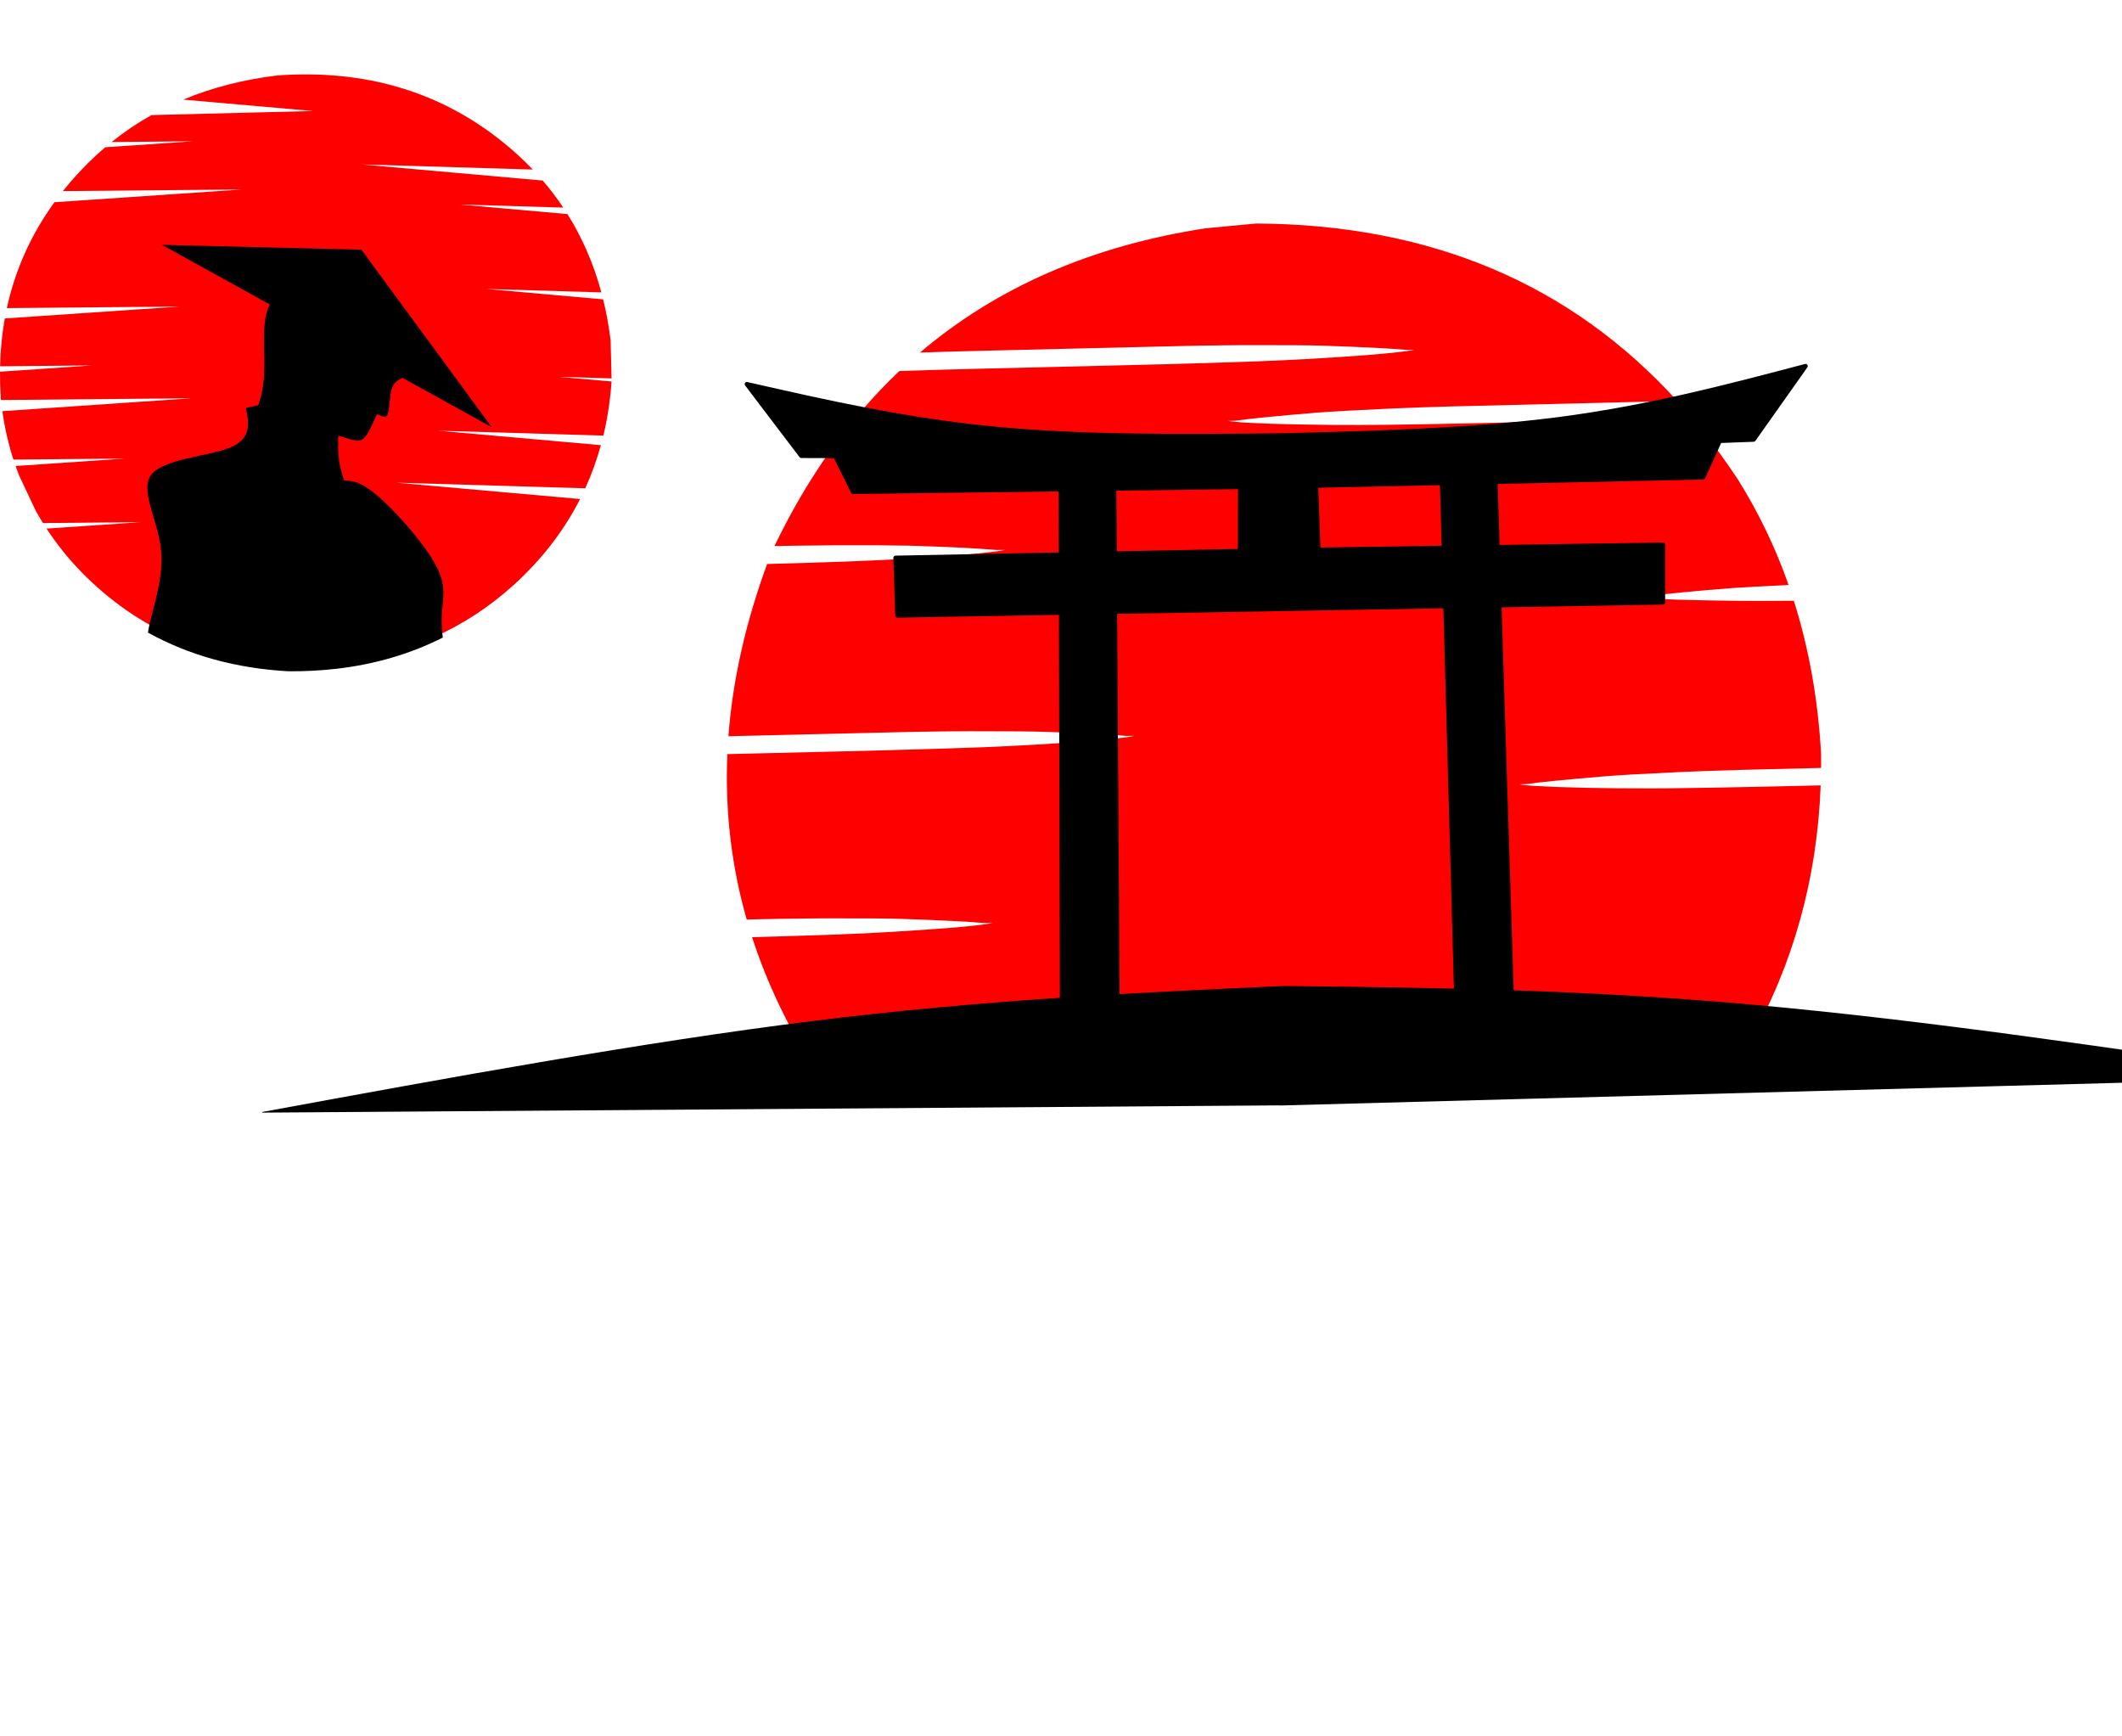 <?xml version="1.0" encoding="UTF-8" standalone="no"?>
<!-- Created with Inkscape (http://www.inkscape.org/) -->

<svg
   version="1.1"
   id="svg2"
   width="11in"
   height="9in"
   viewBox="0 0 1055.966 863.972"
   sodipodi:docname="ToyotaMR2.svg"
   inkscape:version="1.2.2 (b0a8486541, 2022-12-01)"
   xml:space="preserve"
   xmlns:inkscape="http://www.inkscape.org/namespaces/inkscape"
   xmlns:sodipodi="http://sodipodi.sourceforge.net/DTD/sodipodi-0.dtd"
   xmlns="http://www.w3.org/2000/svg"
   xmlns:svg="http://www.w3.org/2000/svg"><defs
     id="defs6" /><sodipodi:namedview
     id="namedview4"
     pagecolor="#ffffff"
     bordercolor="#999999"
     borderopacity="1"
     inkscape:showpageshadow="0"
     inkscape:pageopacity="0"
     inkscape:pagecheckerboard="0"
     inkscape:deskcolor="#d1d1d1"
     showgrid="false"
     inkscape:zoom="0.70799997"
     inkscape:cx="625.00003"
     inkscape:cy="405.36725"
     inkscape:window-width="1854"
     inkscape:window-height="1011"
     inkscape:window-x="0"
     inkscape:window-y="0"
     inkscape:window-maximized="1"
     inkscape:current-layer="g10"
     inkscape:document-units="in"><inkscape:page
       x="0"
       y="0"
       id="page8"
       width="1055.966"
       height="863.972" /></sodipodi:namedview><g
     id="g10"
     inkscape:groupmode="layer"
     inkscape:label="Page 1"
     transform="matrix(1.333,0,0,-1.333,0,2666.667)"><path
       d="m 469.039,1917.074 -18.893,-1.777 c -42.352,-6.472 -77.926,-21.938 -106.714,-46.394 4.287,0.149 8.142,0.271 11.561,0.363 l 12.276,0.317 74.957,1.784 c 2.319,0.046 4.558,0.088 6.713,0.126 5.781,0.099 10.95,0.157 15.504,0.179 14.752,0.023 24.475,-0.038 29.155,-0.195 14.667,-0.485 25.071,-1.005 31.218,-1.559 0.543,0 1.349,0 2.411,0.019 0.237,0 0.489,0.011 0.753,0.015 v 0 l -2.239,-0.405 c -6.243,-0.951 -18.947,-1.979 -38.111,-3.079 -6.686,-0.371 -13.219,-0.672 -19.596,-0.898 -9.445,-0.34 -20.696,-0.684 -33.755,-1.032 l -73.876,-1.8 -12.818,-0.351 c -1.788,-0.05 -5.739,-0.18 -11.844,-0.386 -18.649,-17.663 -34.191,-39.441 -46.623,-65.341 l 0.374,0.011 c 2.002,0.042 4.046,0.08 6.132,0.118 5.108,0.088 10.472,0.149 16.089,0.187 13.116,0.023 22.251,-0.027 27.409,-0.145 14.049,-0.416 25.033,-0.955 32.965,-1.609 0.707,0 1.505,0 2.396,0.019 0.248,0 0.504,0.011 0.768,0.015 l -2.239,-0.409 c -5.735,-0.749 -11.198,-1.299 -16.387,-1.651 -5.964,-0.462 -13.208,-0.936 -21.724,-1.425 -5.234,-0.306 -11.768,-0.604 -19.596,-0.898 -6.224,-0.237 -15.867,-0.535 -28.926,-0.898 -8.046,-21.938 -12.861,-43.368 -14.447,-64.29 l 65.827,1.567 c 2.323,0.046 4.562,0.088 6.713,0.126 6.778,0.115 12.707,0.176 17.797,0.187 14.022,0.019 23.604,-0.069 28.747,-0.264 15.057,-0.539 24.792,-1.035 29.209,-1.482 -0.061,-0.027 0.833,-0.023 2.682,0.01 0.191,0 0.394,0.01 0.611,0.011 l -2.239,-0.409 c -0.279,-0.13 -4.241,-0.562 -11.882,-1.284 -6.892,-0.592 -14.687,-1.135 -23.386,-1.635 -4.268,-0.244 -8.52,-0.466 -12.761,-0.661 l -6.22,-0.271 c -10.117,-0.378 -22.523,-0.764 -37.217,-1.158 l -16.933,-0.424 c -17.911,-0.428 -31.694,-0.756 -41.345,-0.99 h 0.002 c -0.91,-21.101 1.498,-41.683 7.226,-61.742 l 6.04,0.145 c 2.323,0.046 4.561,0.088 6.716,0.126 5.781,0.095 10.95,0.157 15.504,0.18 14.752,0.027 24.471,-0.042 29.155,-0.195 14.664,-0.485 25.071,-1.005 31.215,-1.559 0.065,-0.012 1.108,0 3.133,0.034 0.011,0 0.023,0 0.034,0 l -2.239,-0.405 c -6.247,-0.951 -18.95,-1.975 -38.111,-3.079 -7.939,-0.527 -24.422,-1.139 -49.445,-1.826 5.492,-16.964 13.386,-33.553 23.683,-49.764 l 2.078,-3.114 346.441,13.407 c 16.517,29.354 25.423,61.402 26.718,96.135 h -0.004 c -1.437,-0.034 -2.904,-0.069 -4.401,-0.107 l -16.532,-0.378 c -7.16,-0.153 -13.762,-0.283 -19.81,-0.386 -6.075,-0.103 -11.588,-0.183 -16.543,-0.233 l -6.082,-0.031 c -4.142,-0.01 -8.302,0.01 -12.474,0.046 -8.509,0.08 -16.138,0.241 -22.886,0.493 -7.488,0.348 -11.37,0.581 -11.649,0.695 l -2.201,0.294 c 2.205,0.065 3.278,0.111 3.213,0.134 4.283,0.646 13.754,1.585 28.418,2.82 5.005,0.432 14.347,0.967 28.024,1.609 6.537,0.302 14.511,0.585 23.917,0.844 l 29.159,0.711 h 0.004 c 0.015,1.8 0.015,3.607 -0.008,5.421 -1.158,20.257 -4.543,39.249 -10.163,56.977 h 0.004 c -0.027,0 -0.057,0 -0.088,0 -7.649,-0.08 -14.033,-0.092 -19.157,-0.042 -8.329,0.076 -15.412,0.199 -21.25,0.367 -5.081,0.103 -10.434,0.382 -16.062,0.844 l -2.205,0.29 c 1.177,0.031 2.208,0.069 3.091,0.115 7.702,1.012 18.393,2.052 32.074,3.118 4.329,0.309 11.538,0.707 21.629,1.188 h 0.004 c -4.841,13.812 -11.08,26.828 -18.714,39.055 -5.444,8.279 -11.202,16.028 -17.269,23.233 v 0 l -9.506,-0.195 -72.134,-1.719 c -7.16,-0.153 -13.762,-0.283 -19.81,-0.386 -4.726,-0.08 -9.116,-0.145 -13.162,-0.195 -6.231,-0.077 -12.616,-0.092 -19.157,-0.046 -18.744,0.176 -31.18,0.581 -37.312,1.215 l -2.205,0.29 c 1.41,0.038 2.438,0.076 3.087,0.115 5.968,0.829 16.093,1.826 30.374,2.988 4.562,0.371 14.037,0.89 28.426,1.559 6.098,0.268 13.326,0.516 21.686,0.745 l 73.188,1.784 10.931,0.244 h 0.004 c -39.792,43.8 -92.158,65.883 -157.093,66.246 z"
       style="fill:#ff0000;fill-opacity:1;fill-rule:nonzero;stroke:none;stroke-width:0.038"
       id="path5180" /><path
       d="m 414.954,1819.357 -0.47,-0.01 z"
       style="fill:#000000;fill-opacity:1;fill-rule:nonzero;stroke:none;stroke-width:0.038"
       id="path5182" /><path
       d="m 414.954,1819.357 -0.443,-0.01 -0.795,-0.015 0.783,0.015 z"
       style="fill:#000000;fill-opacity:1;fill-rule:nonzero;stroke:none;stroke-width:0.038"
       id="path5184" /><path
       d="m 415.252,1819.365 -0.298,-0.01 z"
       style="fill:#000000;fill-opacity:1;fill-rule:nonzero;stroke:none;stroke-width:0.038"
       id="path5186" /><path
       d="m 415.24,1819.365 -0.283,-0.01 h -0.004 z"
       style="fill:#000000;fill-opacity:1;fill-rule:nonzero;stroke:none;stroke-width:0.038"
       id="path5188" /><path
       d="m 415.267,1819.365 h -0.29 0.275 z"
       style="fill:#000000;fill-opacity:1;fill-rule:nonzero;stroke:none;stroke-width:0.038"
       id="path5190" /><path
       d="m 416.746,1817.344 45.439,0.581 -0.046,-22.324 -45.248,-0.886 z m 120.809,2.063 0.63,-22.622 -45.252,-0.657 -0.806,22.309 z m -120.664,-24.693 h -0.359 l -0.455,-0.012 h -0.046 0.057 0.195 z m -1.051,-0.019 h -0.195 z m -137.031,63.228 c -0.27,0 -0.525,-0.141 -0.676,-0.374 -0.186,-0.29 -0.172,-0.669 0.036,-0.944 l 20.316,-26.744 c 0.153,-0.203 0.394,-0.325 0.65,-0.325 l 12.15,-0.038 6.449,-12.952 c 0.141,-0.283 0.432,-0.459 0.745,-0.455 l 76.719,0.978 0.057,-22.779 -60.947,-1.192 c -0.222,0 -0.428,-0.099 -0.581,-0.256 -0.149,-0.161 -0.233,-0.374 -0.225,-0.592 l 0.714,-21.506 c 0.015,-0.447 0.39,-0.802 0.837,-0.795 l 60.259,1.032 0.394,-153.426 c 0,-0.451 0.367,-0.814 0.818,-0.818 l 20.677,-0.138 c 0.004,0 0.011,0 0.019,0 0.21,0 0.413,0.088 0.565,0.241 0.153,0.153 0.241,0.367 0.241,0.585 l -0.986,153.93 61.577,1.043 c 0.042,0 0.076,0.01 0.107,0.012 v 0 0 0 c 0.015,0 0.023,0 0.034,0 l 60.076,1.02 4.268,-153.873 c 0.008,-0.222 0.099,-0.428 0.26,-0.581 0.157,-0.141 0.363,-0.222 0.573,-0.218 0.008,0 0.015,0 0.019,0 l 20.662,0.844 c 0.451,0.019 0.802,0.394 0.787,0.844 l -4.845,153.353 60.263,1.024 c 0.447,0.01 0.806,0.374 0.806,0.821 l -0.023,21.518 c 0,0.218 -0.088,0.428 -0.245,0.585 -0.157,0.153 -0.367,0.241 -0.585,0.233 l -60.955,-0.886 h -0.176 0.088 0.088 l -0.718,22.767 76.707,1.643 c 0.313,0.01 0.596,0.191 0.726,0.478 l 6.002,13.166 12.142,0.455 c 0.26,0.01 0.493,0.134 0.642,0.344 l 19.39,27.425 c 0.199,0.283 0.199,0.657 0.004,0.94 -0.16,0.229 -0.42,0.359 -0.688,0.355 -0.065,0 -0.13,-0.012 -0.195,-0.027 -29.407,-7.756 -58.758,-15.497 -92.047,-19.822 -0.115,-0.015 -0.237,-0.027 -0.348,-0.042 -32.353,-4.176 -68.424,-5.143 -104.636,-6.029 -0.004,0 -0.008,0 -0.011,0 0,0 -0.004,0 -0.004,0 -36.22,-0.351 -72.29,-0.615 -104.762,2.453 -0.115,0.012 -0.237,0.023 -0.351,0.034 -33.415,3.183 -63.014,9.918 -92.669,16.662 -0.064,0.015 -0.131,0.023 -0.196,0.023 z"
       style="fill:#000000;fill-opacity:1;fill-rule:nonzero;stroke:none;stroke-width:0.038"
       id="path5192" /><path
       d="m 482.438,1586.81 -2.491,-0.069 2.243,0.019 c 0.004,0 0.004,0 0.008,0 0.084,0 0.164,0.019 0.241,0.05 z"
       style="fill:#000000;fill-opacity:1;fill-rule:nonzero;stroke:none;stroke-width:0.038"
       id="path5194" /><path
       d="m 479.702,1632.493 h -0.008 c -55.208,-2.51 -112.312,-5.123 -176.67,-13.147 -62.49,-7.787 -133.609,-20.754 -205.028,-33.893 -0.067,-0.012 -0.115,-0.076 -0.107,-0.145 0.006,-0.069 0.064,-0.122 0.133,-0.118 h 0.002 l 379.551,2.705 v 0 c 0.023,-0.027 0.061,-0.046 0.099,-0.046 v 0 l 384.036,10.373 h 0.004 0.004 c 0.069,0 0.122,0.057 0.126,0.122 0.004,0.069 -0.046,0.13 -0.111,0.138 -71.828,10.694 -143.343,21.227 -206.063,26.878 v 0 c -0.004,0 -0.008,0 -0.011,0 -64.852,5.846 -120.297,6.472 -175.761,7.103 h -0.004 c 0,0 -0.004,0 -0.008,0 -0.05,0 -0.099,0.01 -0.141,0.023 -0.015,0 -0.027,0 -0.042,0 z"
       style="fill:#000000;fill-opacity:1;fill-rule:nonzero;stroke:none;stroke-width:0.038"
       id="path5196" /><path
       d="m 103.69,1972.354 c -12.77,-1.53 -24.537,-4.542 -35.301,-9.041 v 0 l 48.458,-4.257 c -20.099,-0.504 -40.198,-1.01 -60.298,-1.514 h -0.002 c -5.24,-2.947 -10.204,-6.301 -14.895,-10.062 h 0.002 l 30.301,0.273 -32.666,-2.224 h -0.002 c -4.617,-3.916 -8.957,-8.246 -13.019,-12.986 -0.956,-1.115 -1.885,-2.24 -2.789,-3.375 h 6.09e-4 c 22.264,0.2 44.528,0.401 66.792,0.601 -23.318,-1.587 -46.635,-3.173 -69.951,-4.761 h -6.09e-4 C 11.58,1912.946 5.66,1899.773 2.558,1885.492 h 6.086e-4 l 64.508,0.582 -65.273,-4.442 c -1.035,-5.774 -1.622,-11.723 -1.762,-17.85 h 6.0865e-4 l 34.262,0.309 -34.292,-2.334 c -0.022,-3.286 0.084,-6.62 0.317,-10.003 0.018,-0.189 0.037,-0.376 0.057,-0.565 l 71.017,0.64 c -23.503,-1.598 -47.007,-3.198 -70.512,-4.798 0.874,-6.234 2.253,-12.263 4.136,-18.081 l 41.456,0.373 -40.649,-2.766 c 0.424,-1.21 0.87,-2.409 1.338,-3.598 l 6.168,-13.081 c 0.876,-1.567 1.786,-3.106 2.731,-4.62 h 4.68e-4 c 12.144,0.109 24.29,0.219 36.434,0.328 -11.706,-0.798 -23.41,-1.594 -35.115,-2.39 h -6.09e-4 c 3.821,-5.829 8.167,-11.25 13.039,-16.262 20.849,-21.27 47.058,-32.797 78.626,-34.584 6.216,-0.056 12.244,0.254 18.084,0.932 25.091,2.91 46.701,12.584 64.83,29.026 10.415,9.516 18.613,20.155 24.593,31.922 h 0.002 c -22.884,2.035 -45.767,4.071 -68.652,6.105 h 0.002 c 23.527,-0.701 47.053,-1.402 70.58,-2.101 2.352,5.159 4.299,10.524 5.835,16.098 h 0.003 l -60.779,5.406 61.698,-1.836 c 1.555,6.462 2.58,13.195 3.072,20.196 h 0.003 c -6.509,0.581 -13.018,1.158 -19.528,1.737 h 0.003 c 6.508,-0.194 13.015,-0.387 19.523,-0.581 l -0.357,14.162 c -0.645,5.296 -1.573,10.412 -2.789,15.346 h 0.002 c -14.509,1.291 -29.02,2.58 -43.53,3.871 h 0.002 c 14.286,-0.425 28.57,-0.849 42.856,-1.275 -2.866,10.601 -7.084,20.344 -12.655,29.23 h 0.002 l -40.123,3.568 38.554,-1.147 c -2.335,3.503 -4.889,6.868 -7.66,10.096 h 0.002 c -22.518,2.003 -45.037,4.005 -67.555,6.008 h 0.002 l 63.835,-1.9 c -3.571,3.749 -7.46,7.299 -11.665,10.647 -23.377,18.611 -51.224,26.773 -83.542,24.49 z"
       style="fill:#ff0000;fill-opacity:1;fill-rule:nonzero;stroke:none;stroke-width:0.016"
       id="path10418" /><path
       d="m 60.627,1909.095 c -0.016,-0.01 -0.028,-0.014 -0.033,-0.03 -0.005,-0.017 0.003,-0.036 0.019,-0.045 l 40.12,-22.183 c -0.844,-1.628 -1.522,-3.611 -1.853,-6.395 v -0.011 c -0.379,-3.167 -0.309,-7.365 -0.242,-11.462 v -0.019 c 0.044,-2.562 0.086,-5.082 0.012,-7.251 -0.19,-5.655 -1.16,-8.922 -2.118,-12.157 -0.051,-0.175 -0.194,-0.308 -0.372,-0.348 l -4.288,-0.966 c -0.053,-0.013 -0.089,-0.064 -0.08,-0.12 0.002,-0.01 0.005,-0.017 0.009,-0.027 1.185,-5.463 2.163,-11.267 -5.747,-14.587 -2.866,-1.202 -6.907,-2.079 -11.073,-2.983 l -0.051,-0.011 c -4.636,-1.005 -9.441,-2.05 -13.151,-3.606 -2.231,-0.937 -4.01,-2.037 -5.118,-3.376 -2.992,-3.617 -1.36,-9.297 0.679,-16.168 l 0.008,-0.025 0.011,-0.036 c 1.083,-3.651 2.242,-7.566 2.696,-11.482 0.935,-8.061 -1.125,-16.07 -2.903,-22.979 l -0.011,-0.047 c -0.684,-2.658 -1.325,-5.149 -1.748,-7.436 -0.059,-0.325 -0.116,-0.646 -0.167,-0.965 15.403,-8.526 32.847,-13.341 52.334,-14.445 6.217,-0.055 12.244,0.256 18.084,0.933 14.358,1.664 27.576,5.545 39.654,11.64 -0.292,2.479 -0.454,4.805 -0.428,6.913 l -0.002,0.012 c 0.025,1.82 0.187,3.47 0.343,5.043 l 0.002,0.011 c 0.145,1.475 0.284,2.88 0.301,4.311 0.037,2.969 -0.442,6.081 -2.498,10.124 -4.138,8.129 -14.623,19.962 -21.427,25.962 -6.689,5.897 -9.704,6.061 -12.692,6.216 l -0.069,0.01 c -0.211,0.011 -0.392,0.151 -0.454,0.351 l -0.006,0.019 -0.005,0.017 c -0.706,2.243 -1.422,4.528 -1.784,7.17 -0.362,2.641 -0.368,5.622 -0.375,8.563 v 0.025 c -0.002,0.162 0.076,0.315 0.209,0.41 0.07,0.05 0.151,0.081 0.236,0.09 0.072,0.01 0.147,0 0.219,-0.022 l 0.03,-0.011 c 2.338,-0.788 4.577,-1.536 6.224,-1.656 0.34,-0.025 0.648,-0.022 0.929,0.011 1.005,0.116 1.803,0.62 2.71,1.914 1.18,1.683 2.448,4.563 3.748,7.522 0.056,0.126 0.159,0.223 0.287,0.27 0.039,0.014 0.076,0.024 0.116,0.028 0.095,0.011 0.192,-0.01 0.279,-0.049 l 0.013,-0.01 c 0.005,-0.01 0.009,-0.01 0.016,-0.01 1.047,-0.515 1.889,-0.902 2.521,-0.83 0.312,0.036 0.607,0.195 0.86,0.701 0.487,0.98 0.695,2.975 0.905,5.078 l 0.002,0.016 0.005,0.052 c 0.109,1.094 0.219,2.19 0.381,3.099 0.476,2.675 1.403,3.76 2.524,4.561 0.576,0.412 1.197,0.748 1.826,1.041 l 33.183,-18.344 c 0.008,-0.01 0.016,-0.01 0.023,-0.01 0.006,0 0.013,0.01 0.019,0.01 0.013,0.01 0.019,0.023 0.017,0.038 l -0.008,0.02 -48.553,66.103 c -0.008,0.01 -0.019,0.017 -0.031,0.017 l -74.258,1.797 c -0.002,0 -0.005,0 -0.006,0 z"
       style="fill:#000000;fill-opacity:1;fill-rule:nonzero;stroke:none;stroke-width:0.016"
       id="path10420" /></g></svg>
